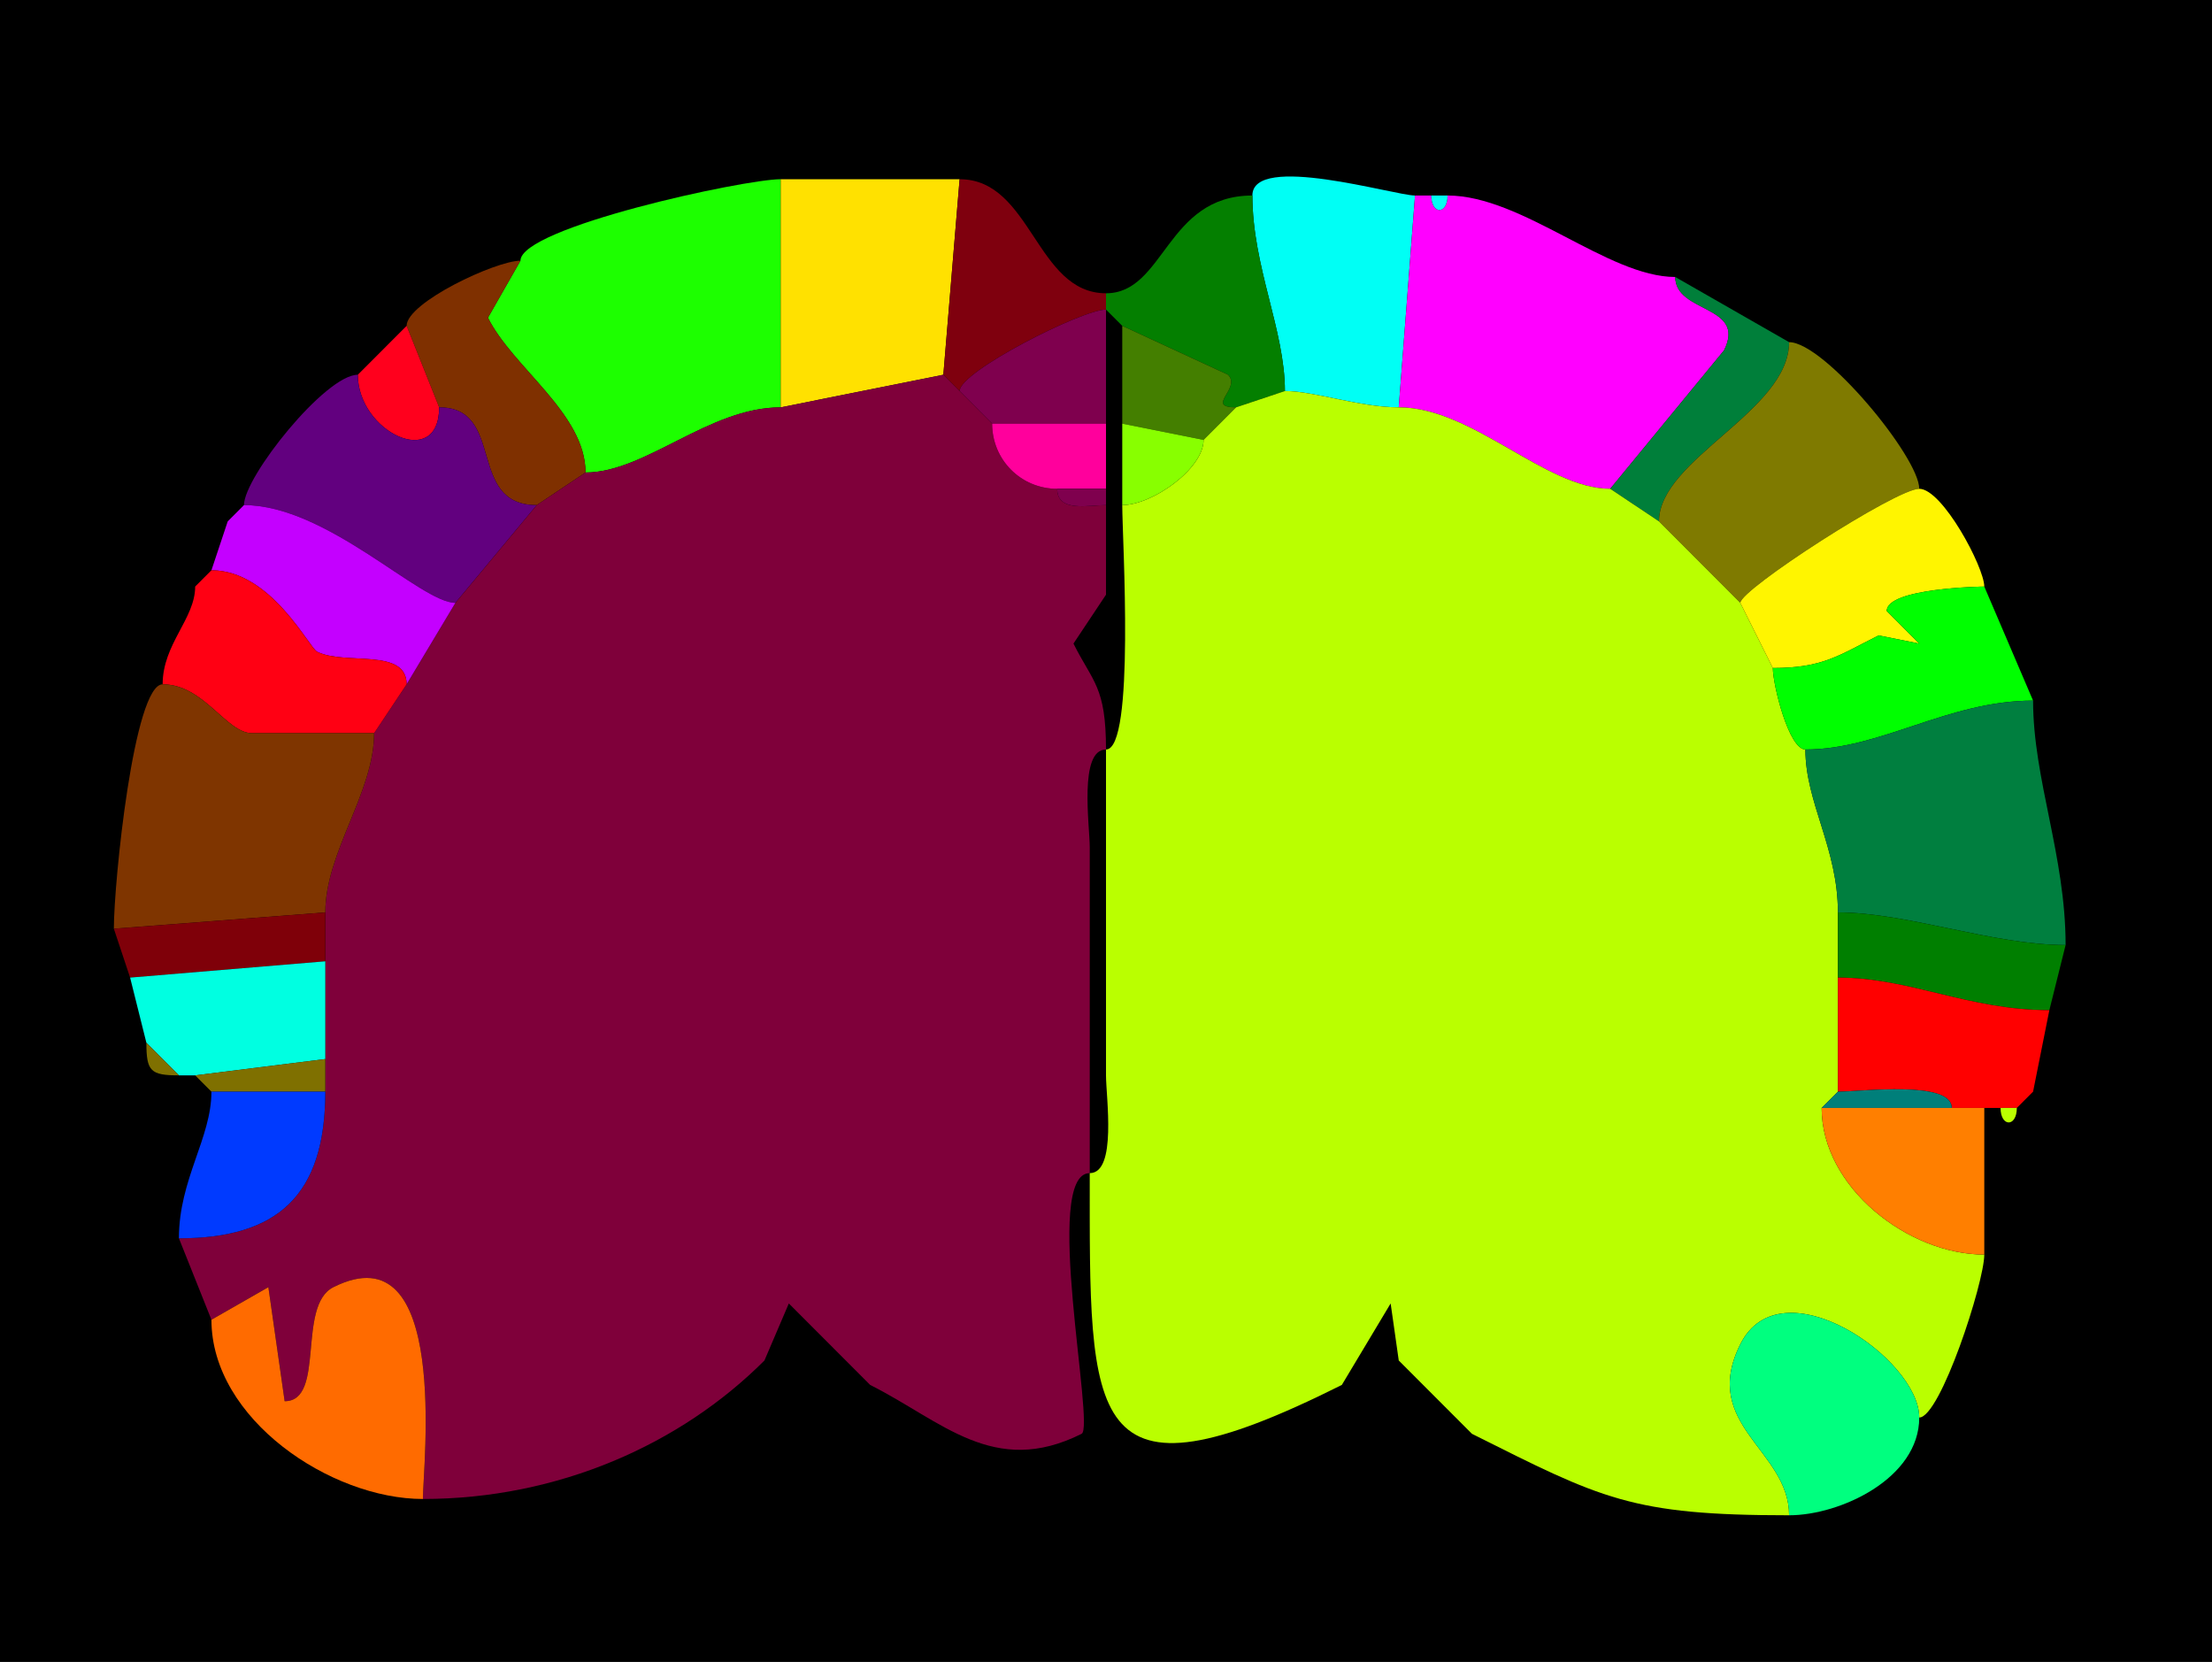 <?xml version="1.0" encoding="UTF-8"?>
<svg xmlns="http://www.w3.org/2000/svg" xmlns:xlink="http://www.w3.org/1999/xlink" width="430px" height="323px" viewBox="0 0 430 323" version="1.1">
<g id="surface1">
<rect x="0" y="0" width="430" height="323" style="fill:rgb(0%,0%,0%);fill-opacity:1;stroke:none;"/>
<path style=" stroke:none;fill-rule:nonzero;fill:rgb(11.373%,100%,0%);fill-opacity:1;" d="M 151.766 79.168 C 137.766 79.168 125.516 91.832 113.824 91.832 C 113.824 80.383 99.719 71.492 94.852 61.75 C 94.852 61.75 101.176 50.668 101.176 50.668 C 101.176 44.219 144.602 34.832 151.766 34.832 C 151.766 47.094 151.766 66.906 151.766 79.168 Z M 151.766 79.168 "/>
<path style=" stroke:none;fill-rule:nonzero;fill:rgb(100%,88.235%,0%);fill-opacity:1;" d="M 183.383 72.832 L 151.766 79.168 C 151.766 66.906 151.766 47.094 151.766 34.832 C 151.766 34.832 186.543 34.832 186.543 34.832 C 186.543 34.832 183.383 72.832 183.383 72.832 Z M 183.383 72.832 "/>
<path style=" stroke:none;fill-rule:nonzero;fill:rgb(49.804%,0%,5.49%);fill-opacity:1;" d="M 183.383 72.832 L 186.543 76 C 186.543 72.211 210.344 60.168 215 60.168 C 215 60.168 215 57 215 57 C 201.363 57 200.539 34.832 186.543 34.832 C 186.543 34.832 183.383 72.832 183.383 72.832 Z M 183.383 72.832 "/>
<path style=" stroke:none;fill-rule:nonzero;fill:rgb(0%,100%,96.078%);fill-opacity:1;" d="M 249.781 76 C 255.531 76 264.293 79.168 271.91 79.168 C 271.91 79.168 275.074 38 275.074 38 C 271.125 38 243.457 29.68 243.457 38 C 243.457 51.82 249.781 64.152 249.781 76 Z M 249.781 76 "/>
<path style=" stroke:none;fill-rule:nonzero;fill:rgb(1.569%,49.804%,0%);fill-opacity:1;" d="M 249.781 76 L 240.293 79.168 C 234.141 79.168 241.375 75.5 238.715 72.832 C 238.715 72.832 218.16 63.332 218.16 63.332 C 218.16 63.332 215 60.168 215 60.168 C 215 60.168 215 57 215 57 C 226.418 57 226.664 38 243.457 38 C 243.457 51.82 249.781 64.152 249.781 76 Z M 249.781 76 "/>
<path style=" stroke:none;fill-rule:nonzero;fill:rgb(100%,0%,100%);fill-opacity:1;" d="M 271.91 79.168 C 286.293 79.168 300.422 95 313.016 95 C 313.016 95 335.148 68.082 335.148 68.082 C 339.57 59.223 325.66 60.926 325.66 53.832 C 312.551 53.832 295.973 38 281.398 38 C 281.398 41.754 278.234 41.754 278.234 38 C 278.234 38 275.074 38 275.074 38 C 275.074 38 271.91 79.168 271.91 79.168 Z M 271.91 79.168 "/>
<path style=" stroke:none;fill-rule:nonzero;fill:rgb(0%,100%,96.078%);fill-opacity:1;" d="M 278.234 38 L 281.398 38 C 281.398 41.754 278.234 41.754 278.234 38 Z M 278.234 38 "/>
<path style=" stroke:none;fill-rule:nonzero;fill:rgb(49.804%,18.824%,0%);fill-opacity:1;" d="M 113.824 91.832 L 104.34 98.168 C 90.594 98.168 98.383 79.168 85.367 79.168 C 85.367 79.168 79.043 63.332 79.043 63.332 C 79.043 58.809 96.363 50.668 101.176 50.668 C 101.176 50.668 94.852 61.75 94.852 61.75 C 99.719 71.492 113.824 80.383 113.824 91.832 Z M 113.824 91.832 "/>
<path style=" stroke:none;fill-rule:nonzero;fill:rgb(0%,49.804%,22.745%);fill-opacity:1;" d="M 313.016 95 L 322.5 101.332 C 322.5 89.246 347.793 79.934 347.793 66.5 C 347.793 66.5 325.66 53.832 325.66 53.832 C 325.66 60.926 339.57 59.223 335.148 68.082 C 335.148 68.082 313.016 95 313.016 95 Z M 313.016 95 "/>
<path style=" stroke:none;fill-rule:nonzero;fill:rgb(49.804%,0%,30.588%);fill-opacity:1;" d="M 192.867 82.332 L 215 82.332 C 215 82.332 215 60.168 215 60.168 C 210.344 60.168 186.543 72.211 186.543 76 C 186.543 76 192.867 82.332 192.867 82.332 Z M 192.867 82.332 "/>
<path style=" stroke:none;fill-rule:nonzero;fill:rgb(100%,0%,11.373%);fill-opacity:1;" d="M 69.559 72.832 C 69.559 83.969 85.367 91.5 85.367 79.168 C 85.367 79.168 79.043 63.332 79.043 63.332 C 79.043 63.332 69.559 72.832 69.559 72.832 Z M 69.559 72.832 "/>
<path style=" stroke:none;fill-rule:nonzero;fill:rgb(26.667%,49.804%,0%);fill-opacity:1;" d="M 218.16 82.332 L 233.969 85.5 C 233.969 85.5 240.293 79.168 240.293 79.168 C 234.141 79.168 241.375 75.5 238.715 72.832 C 238.715 72.832 218.16 63.332 218.16 63.332 C 218.16 63.332 218.16 82.332 218.16 82.332 Z M 218.16 82.332 "/>
<path style=" stroke:none;fill-rule:nonzero;fill:rgb(49.804%,47.843%,0%);fill-opacity:1;" d="M 322.5 101.332 L 338.309 117.168 C 338.309 114.559 368.594 95 373.09 95 C 373.09 88.863 354.617 66.5 347.793 66.5 C 347.793 79.934 322.5 89.246 322.5 101.332 Z M 322.5 101.332 "/>
<path style=" stroke:none;fill-rule:nonzero;fill:rgb(38.431%,0%,49.804%);fill-opacity:1;" d="M 104.34 98.168 L 88.531 117.168 C 81.77 117.168 63.586 98.168 47.426 98.168 C 47.426 92.676 63.266 72.832 69.559 72.832 C 69.559 83.969 85.367 91.5 85.367 79.168 C 98.383 79.168 90.594 98.168 104.34 98.168 Z M 104.34 98.168 "/>
<path style=" stroke:none;fill-rule:nonzero;fill:rgb(49.804%,0%,22.745%);fill-opacity:1;" d="M 41.102 256.5 L 52.168 250.168 L 55.332 272.332 C 63.355 272.332 57.637 253.762 64.816 250.168 C 87.531 238.793 82.207 284.996 82.207 291.332 C 108.434 291.332 132.254 280.789 148.602 264.418 C 148.602 264.418 153.344 253.332 153.344 253.332 C 153.344 253.332 169.156 269.168 169.156 269.168 C 183.07 276.137 193.168 287.227 210.258 278.668 C 212.926 277.332 202.52 228 211.84 228 C 211.84 228 211.84 164.668 211.84 164.668 C 211.84 160.484 209.676 145.668 215 145.668 C 215 133.422 212.438 132.617 208.676 125.082 C 208.676 125.082 215 115.582 215 115.582 C 215 115.582 215 98.168 215 98.168 C 211.688 98.168 205.516 99.664 205.516 95 C 198.477 95 192.867 89.383 192.867 82.332 C 192.867 82.332 186.543 76 186.543 76 C 186.543 76 183.383 72.832 183.383 72.832 C 183.383 72.832 151.766 79.168 151.766 79.168 C 137.766 79.168 125.516 91.832 113.824 91.832 C 113.824 91.832 104.34 98.168 104.34 98.168 C 104.34 98.168 88.531 117.168 88.531 117.168 C 88.531 117.168 79.043 133 79.043 133 C 79.043 133 72.719 142.5 72.719 142.5 C 72.719 154.062 63.234 165.602 63.234 177.332 C 63.234 177.332 63.234 186.832 63.234 186.832 C 63.234 186.832 63.234 205.832 63.234 205.832 C 63.234 205.832 63.234 212.168 63.234 212.168 C 63.234 232.363 53.934 240.668 34.781 240.668 C 34.781 240.668 41.102 256.5 41.102 256.5 Z M 41.102 256.5 "/>
<path style=" stroke:none;fill-rule:nonzero;fill:rgb(72.941%,100%,0%);fill-opacity:1;" d="M 373.09 275.5 C 373.09 264.047 346.191 245.457 338.309 261.25 C 330.438 277.016 347.793 281.801 347.793 294.5 C 317.051 294.5 311.336 291.285 286.141 278.668 C 286.141 278.668 271.91 264.418 271.91 264.418 C 271.91 264.418 270.332 253.332 270.332 253.332 C 270.332 253.332 260.844 269.168 260.844 269.168 C 210.676 294.289 211.84 276.203 211.84 228 C 217.164 228 215 213.184 215 209 C 215 209 215 145.668 215 145.668 C 220.684 145.668 218.16 104.738 218.16 98.168 C 224.012 98.168 233.969 91.105 233.969 85.5 C 233.969 85.5 240.293 79.168 240.293 79.168 C 240.293 79.168 249.781 76 249.781 76 C 255.531 76 264.293 79.168 271.91 79.168 C 286.293 79.168 300.422 95 313.016 95 C 313.016 95 322.5 101.332 322.5 101.332 C 322.5 101.332 338.309 117.168 338.309 117.168 C 338.309 117.168 344.633 129.832 344.633 129.832 C 344.633 133.129 347.75 145.668 350.957 145.668 C 350.957 155.977 357.281 164.852 357.281 177.332 C 357.281 177.332 357.281 190 357.281 190 C 357.281 190 357.281 212.168 357.281 212.168 C 357.281 212.168 354.117 215.332 354.117 215.332 C 354.117 230.805 371.016 243.832 385.734 243.832 C 385.734 249.27 377.172 275.5 373.09 275.5 Z M 373.09 275.5 "/>
<path style=" stroke:none;fill-rule:nonzero;fill:rgb(100%,0%,61.176%);fill-opacity:1;" d="M 205.516 95 L 215 95 C 215 95 215 82.332 215 82.332 C 215 82.332 192.867 82.332 192.867 82.332 C 192.867 89.383 198.477 95 205.516 95 Z M 205.516 95 "/>
<path style=" stroke:none;fill-rule:nonzero;fill:rgb(53.333%,100%,0%);fill-opacity:1;" d="M 233.969 85.5 C 233.969 91.105 224.012 98.168 218.16 98.168 C 218.16 98.168 218.16 82.332 218.16 82.332 C 218.16 82.332 233.969 85.5 233.969 85.5 Z M 233.969 85.5 "/>
<path style=" stroke:none;fill-rule:nonzero;fill:rgb(49.804%,0%,30.588%);fill-opacity:1;" d="M 215 95 L 215 98.168 C 211.688 98.168 205.516 99.664 205.516 95 C 205.516 95 215 95 215 95 Z M 215 95 "/>
<path style=" stroke:none;fill-rule:nonzero;fill:rgb(100%,96.078%,0%);fill-opacity:1;" d="M 338.309 117.168 L 344.633 129.832 C 354.328 129.832 357.371 127.41 365.184 123.5 C 365.184 123.5 373.09 125.082 373.09 125.082 C 373.09 125.082 366.766 118.75 366.766 118.75 C 366.766 114.281 385.316 114 385.734 114 C 385.734 110.27 377.602 95 373.09 95 C 368.594 95 338.309 114.559 338.309 117.168 Z M 338.309 117.168 "/>
<path style=" stroke:none;fill-rule:nonzero;fill:rgb(38.431%,0%,49.804%);fill-opacity:1;" d="M 47.426 98.168 L 44.266 101.332 C 44.266 101.332 47.426 98.168 47.426 98.168 Z M 47.426 98.168 "/>
<path style=" stroke:none;fill-rule:nonzero;fill:rgb(76.863%,0%,100%);fill-opacity:1;" d="M 88.531 117.168 L 79.043 133 C 79.043 125.82 67.035 129.359 61.656 126.668 C 60.074 125.875 52.691 110.832 41.102 110.832 C 41.102 110.832 44.266 101.332 44.266 101.332 C 44.266 101.332 47.426 98.168 47.426 98.168 C 63.586 98.168 81.77 117.168 88.531 117.168 Z M 88.531 117.168 "/>
<path style=" stroke:none;fill-rule:nonzero;fill:rgb(76.863%,0%,100%);fill-opacity:1;" d="M 41.102 110.832 L 37.941 114 C 37.941 114 41.102 110.832 41.102 110.832 Z M 41.102 110.832 "/>
<path style=" stroke:none;fill-rule:nonzero;fill:rgb(100%,0%,7.451%);fill-opacity:1;" d="M 79.043 133 L 72.719 142.5 C 63.629 142.5 55.98 142.5 49.008 142.5 C 43.996 142.5 39.637 133 31.617 133 C 31.617 125.137 37.941 120.254 37.941 114 C 37.941 114 41.102 110.832 41.102 110.832 C 52.691 110.832 60.074 125.875 61.656 126.668 C 67.035 129.359 79.043 125.82 79.043 133 Z M 79.043 133 "/>
<path style=" stroke:none;fill-rule:nonzero;fill:rgb(0%,100%,0%);fill-opacity:1;" d="M 395.219 136.168 C 378.617 136.168 365.641 145.668 350.957 145.668 C 347.75 145.668 344.633 133.129 344.633 129.832 C 354.328 129.832 357.371 127.41 365.184 123.5 C 365.184 123.5 373.09 125.082 373.09 125.082 C 373.09 125.082 366.766 118.75 366.766 118.75 C 366.766 114.281 385.316 114 385.734 114 C 385.734 114 395.219 136.168 395.219 136.168 Z M 395.219 136.168 "/>
<path style=" stroke:none;fill-rule:nonzero;fill:rgb(49.804%,20.784%,0%);fill-opacity:1;" d="M 63.234 177.332 L 22.133 180.5 C 22.133 171.465 26.035 133 31.617 133 C 39.637 133 43.996 142.5 49.008 142.5 C 55.98 142.5 63.629 142.5 72.719 142.5 C 72.719 154.062 63.234 165.602 63.234 177.332 Z M 63.234 177.332 "/>
<path style=" stroke:none;fill-rule:nonzero;fill:rgb(0%,49.804%,24.706%);fill-opacity:1;" d="M 357.281 177.332 C 370.77 177.332 387.305 183.668 401.543 183.668 C 401.543 166.336 395.219 151.422 395.219 136.168 C 378.617 136.168 365.641 145.668 350.957 145.668 C 350.957 155.977 357.281 164.852 357.281 177.332 Z M 357.281 177.332 "/>
<path style=" stroke:none;fill-rule:nonzero;fill:rgb(49.804%,0%,3.529%);fill-opacity:1;" d="M 63.234 186.832 L 25.293 190 C 25.293 190 22.133 180.5 22.133 180.5 C 22.133 180.5 63.234 177.332 63.234 177.332 C 63.234 177.332 63.234 186.832 63.234 186.832 Z M 63.234 186.832 "/>
<path style=" stroke:none;fill-rule:nonzero;fill:rgb(0%,49.804%,0%);fill-opacity:1;" d="M 357.281 190 C 371.348 190 382.605 196.332 398.383 196.332 C 398.383 196.332 401.543 183.668 401.543 183.668 C 387.305 183.668 370.77 177.332 357.281 177.332 C 357.281 177.332 357.281 190 357.281 190 Z M 357.281 190 "/>
<path style=" stroke:none;fill-rule:nonzero;fill:rgb(0%,100%,88.235%);fill-opacity:1;" d="M 34.781 209 L 37.941 209 C 37.941 209 63.234 205.832 63.234 205.832 C 63.234 205.832 63.234 186.832 63.234 186.832 C 63.234 186.832 25.293 190 25.293 190 C 25.293 190 28.457 202.668 28.457 202.668 C 28.457 202.668 34.781 209 34.781 209 Z M 34.781 209 "/>
<path style=" stroke:none;fill-rule:nonzero;fill:rgb(100%,0%,0%);fill-opacity:1;" d="M 388.898 215.332 L 392.059 215.332 C 392.059 215.332 395.219 212.168 395.219 212.168 C 395.219 212.168 398.383 196.332 398.383 196.332 C 382.605 196.332 371.348 190 357.281 190 C 357.281 190 357.281 212.168 357.281 212.168 C 361.727 212.168 379.41 209.906 379.41 215.332 C 379.41 215.332 385.734 215.332 385.734 215.332 C 385.734 215.332 388.898 215.332 388.898 215.332 Z M 388.898 215.332 "/>
<path style=" stroke:none;fill-rule:nonzero;fill:rgb(49.804%,43.922%,0%);fill-opacity:1;" d="M 28.457 202.668 L 34.781 209 C 29.258 209 28.457 208.199 28.457 202.668 Z M 28.457 202.668 "/>
<path style=" stroke:none;fill-rule:nonzero;fill:rgb(49.804%,43.922%,0%);fill-opacity:1;" d="M 41.102 212.168 L 63.234 212.168 C 63.234 212.168 63.234 205.832 63.234 205.832 C 63.234 205.832 37.941 209 37.941 209 C 37.941 209 41.102 212.168 41.102 212.168 Z M 41.102 212.168 "/>
<path style=" stroke:none;fill-rule:nonzero;fill:rgb(0%,22.745%,100%);fill-opacity:1;" d="M 63.234 212.168 C 63.234 232.363 53.934 240.668 34.781 240.668 C 34.781 229.207 41.102 221.18 41.102 212.168 C 41.102 212.168 63.234 212.168 63.234 212.168 Z M 63.234 212.168 "/>
<path style=" stroke:none;fill-rule:nonzero;fill:rgb(0%,49.804%,47.843%);fill-opacity:1;" d="M 354.117 215.332 L 379.41 215.332 C 379.41 209.906 361.727 212.168 357.281 212.168 C 357.281 212.168 354.117 215.332 354.117 215.332 Z M 354.117 215.332 "/>
<path style=" stroke:none;fill-rule:nonzero;fill:rgb(72.941%,100%,0%);fill-opacity:1;" d="M 395.219 212.168 L 392.059 215.332 C 392.059 215.332 395.219 212.168 395.219 212.168 Z M 395.219 212.168 "/>
<path style=" stroke:none;fill-rule:nonzero;fill:rgb(100%,49.804%,0%);fill-opacity:1;" d="M 385.734 215.332 C 385.734 224.273 385.734 231.973 385.734 243.832 C 371.016 243.832 354.117 230.805 354.117 215.332 C 354.117 215.332 379.41 215.332 379.41 215.332 C 379.41 215.332 385.734 215.332 385.734 215.332 Z M 385.734 215.332 "/>
<path style=" stroke:none;fill-rule:nonzero;fill:rgb(72.941%,100%,0%);fill-opacity:1;" d="M 388.898 215.332 L 392.059 215.332 C 392.059 219.09 388.898 219.09 388.898 215.332 Z M 388.898 215.332 "/>
<path style=" stroke:none;fill-rule:nonzero;fill:rgb(100%,41.961%,0%);fill-opacity:1;" d="M 41.102 256.5 L 52.168 250.168 L 55.332 272.332 C 63.355 272.332 57.637 253.762 64.816 250.168 C 87.531 238.793 82.207 284.996 82.207 291.332 C 64.336 291.332 41.102 275.832 41.102 256.5 Z M 41.102 256.5 "/>
<path style=" stroke:none;fill-rule:nonzero;fill:rgb(0%,100%,49.804%);fill-opacity:1;" d="M 373.09 275.5 C 373.09 287.355 357.723 294.5 347.793 294.5 C 347.793 281.801 330.438 277.016 338.309 261.25 C 346.191 245.457 373.09 264.047 373.09 275.5 Z M 373.09 275.5 "/>
</g>
</svg>
